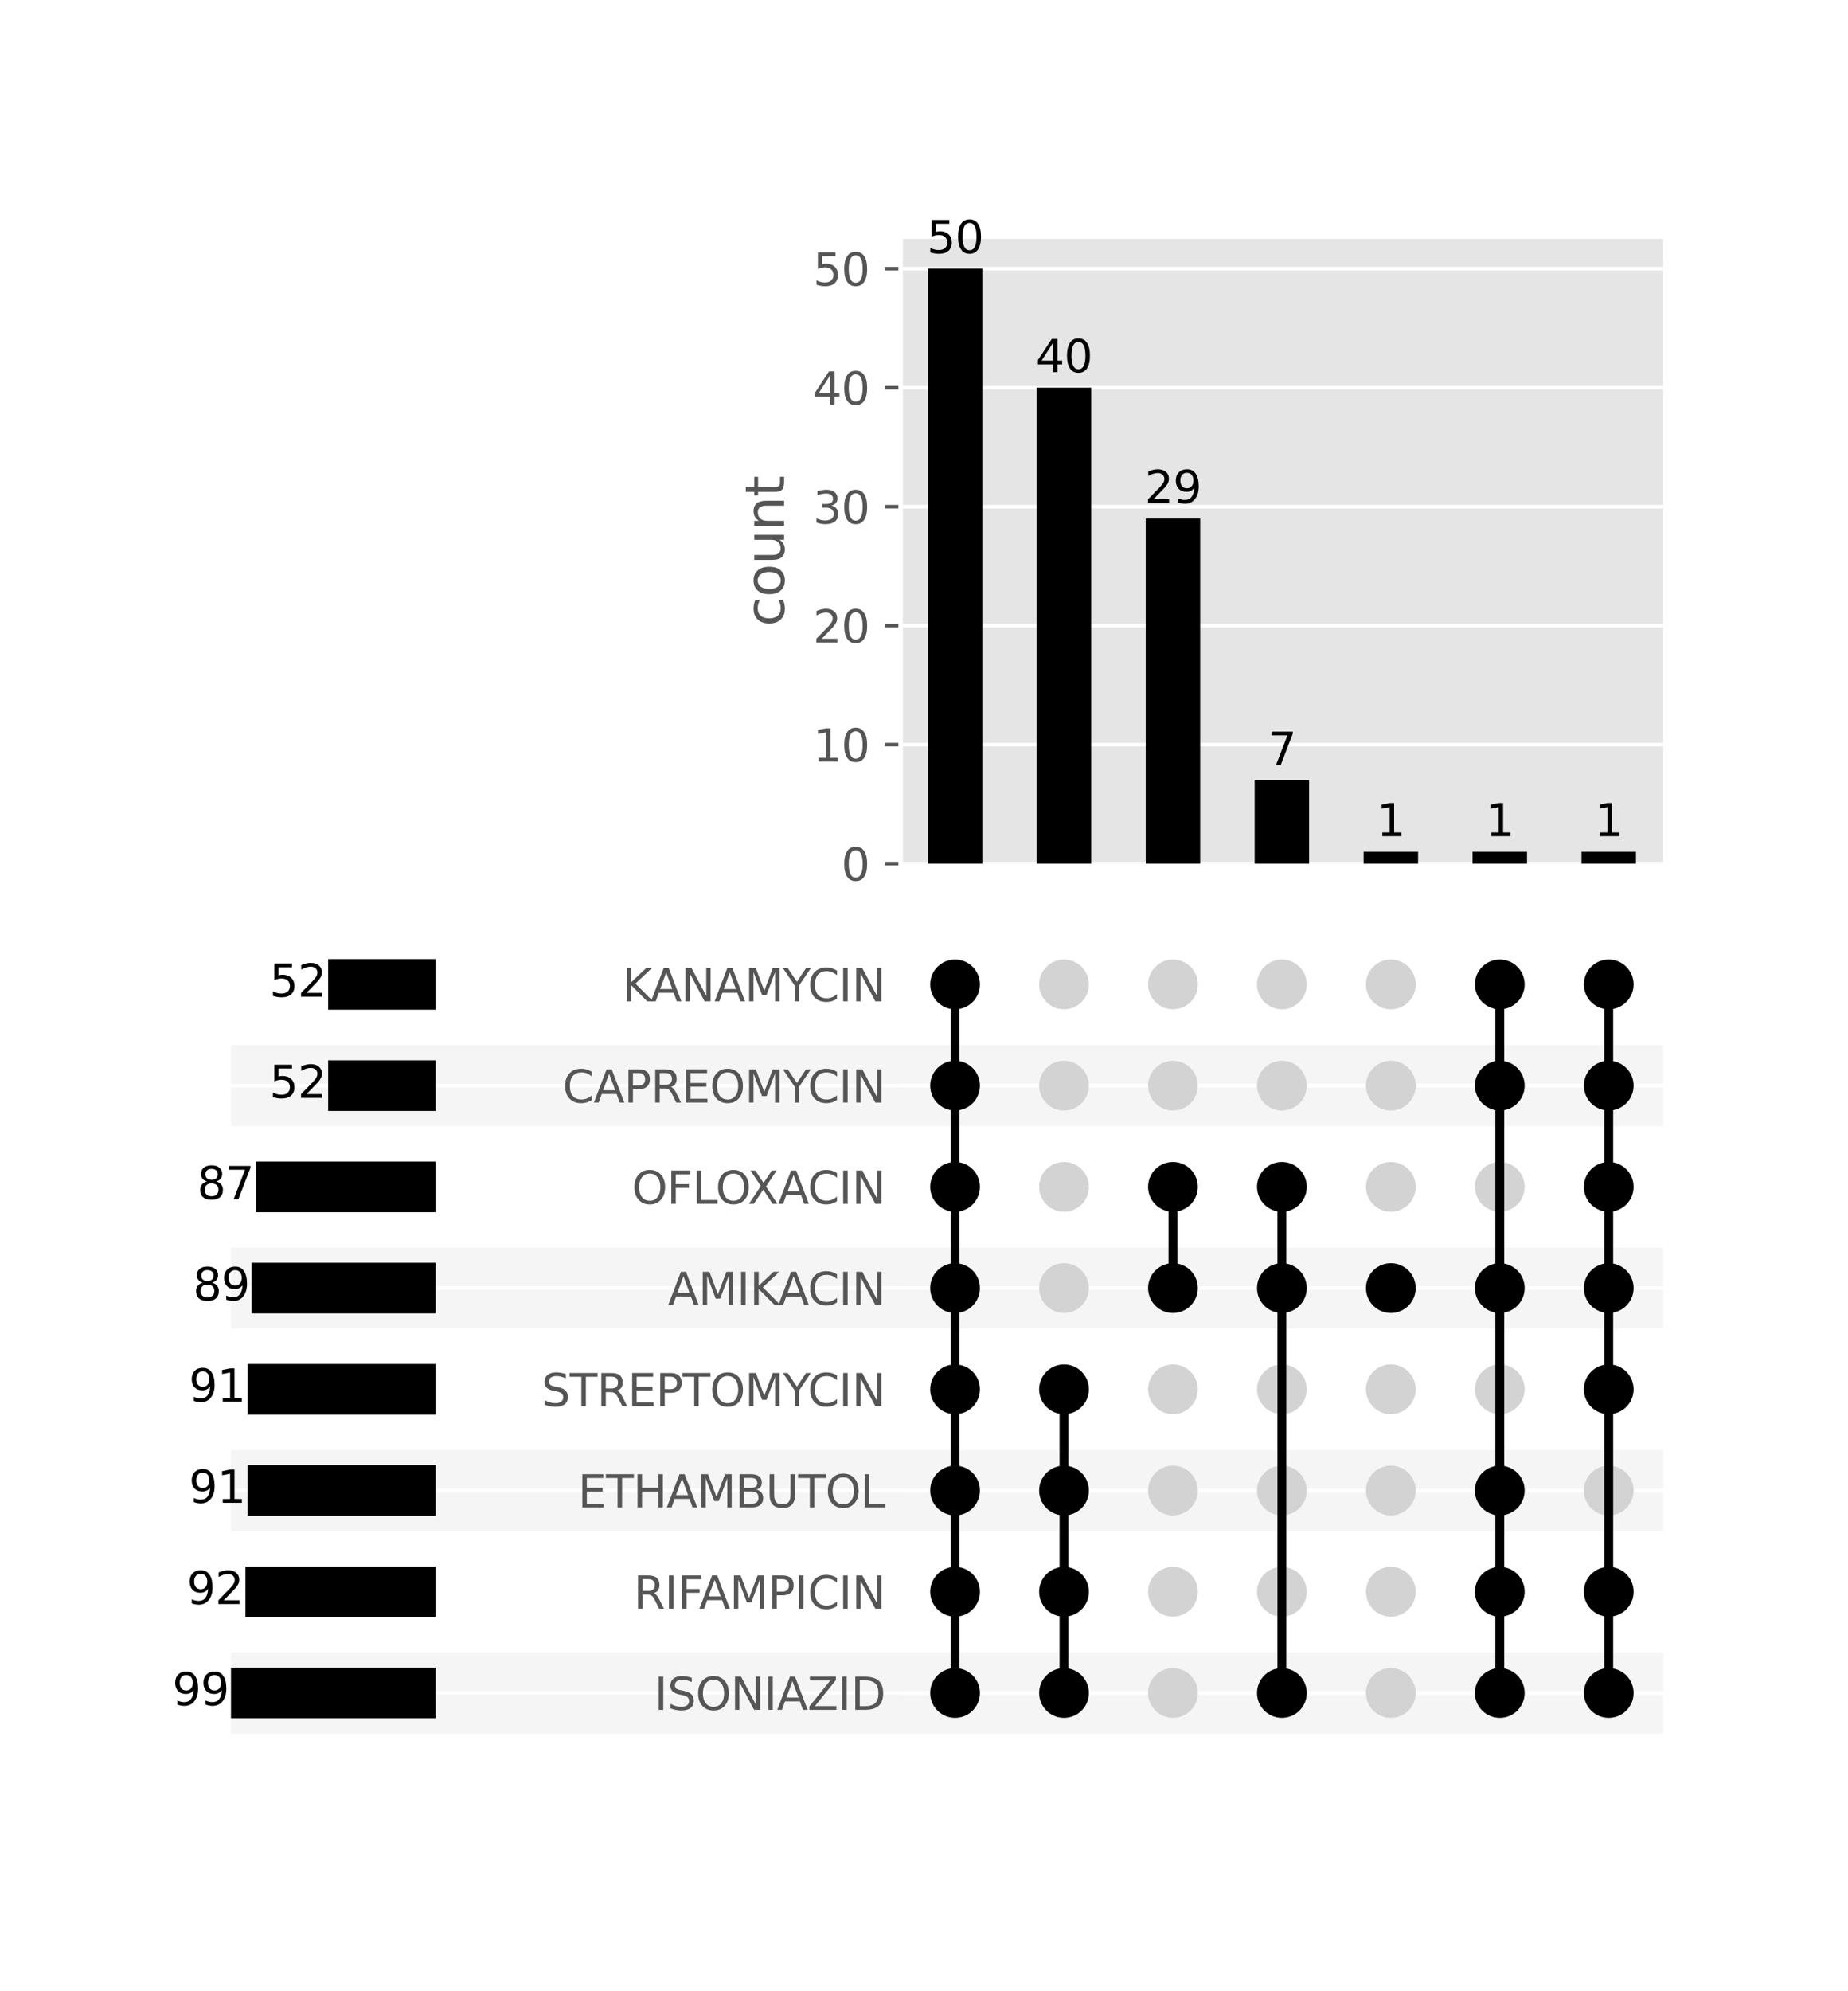 <?xml version="1.0" encoding="utf-8" standalone="no"?>
<!DOCTYPE svg PUBLIC "-//W3C//DTD SVG 1.1//EN"
  "http://www.w3.org/Graphics/SVG/1.1/DTD/svg11.dtd">
<svg xmlns:xlink="http://www.w3.org/1999/xlink" width="416pt" height="448pt" viewBox="0 0 416 448" xmlns="http://www.w3.org/2000/svg" version="1.1">
 <defs>
  <style type="text/css">*{stroke-linejoin: round; stroke-linecap: butt}</style>
 </defs>
 <g id="figure_1">
  <g id="patch_1">
   <path d="M 0 448 
L 416 448 
L 416 0 
L 0 0 
z
" style="fill: #ffffff"/>
  </g>
  <g id="axes_1"/>
  <g id="axes_2">
   <g id="patch_2">
    <path d="M 52 390.009 
L 374.4 390.009 
L 374.4 371.79 
L 52 371.79 
z
" clip-path="url(#pbc485a191c)" style="fill: #f5f5f5"/>
   </g>
   <g id="patch_3">
    <path d="M 52 344.461 
L 374.4 344.461 
L 374.4 326.241 
L 52 326.241 
z
" clip-path="url(#pbc485a191c)" style="fill: #f5f5f5"/>
   </g>
   <g id="patch_4">
    <path d="M 52 298.912 
L 374.4 298.912 
L 374.4 280.693 
L 52 280.693 
z
" clip-path="url(#pbc485a191c)" style="fill: #f5f5f5"/>
   </g>
   <g id="patch_5">
    <path d="M 52 253.364 
L 374.4 253.364 
L 374.4 235.145 
L 52 235.145 
z
" clip-path="url(#pbc485a191c)" style="fill: #f5f5f5"/>
   </g>
   <g id="matplotlib.axis_1"/>
   <g id="matplotlib.axis_2">
    <g id="ytick_1">
     <g id="line2d_1">
      <path d="M 52 380.899 
L 374.4 380.899 
" clip-path="url(#pbc485a191c)" style="fill: none; stroke: #ffffff; stroke-width: 0.8; stroke-linecap: square"/>
     </g>
    </g>
    <g id="ytick_2">
     <g id="line2d_2">
      <path d="M 52 358.125 
L 374.4 358.125 
" clip-path="url(#pbc485a191c)" style="fill: none; stroke: #ffffff; stroke-width: 0.8; stroke-linecap: square"/>
     </g>
    </g>
    <g id="ytick_3">
     <g id="line2d_3">
      <path d="M 52 335.351 
L 374.4 335.351 
" clip-path="url(#pbc485a191c)" style="fill: none; stroke: #ffffff; stroke-width: 0.8; stroke-linecap: square"/>
     </g>
    </g>
    <g id="ytick_4">
     <g id="line2d_4">
      <path d="M 52 312.577 
L 374.4 312.577 
" clip-path="url(#pbc485a191c)" style="fill: none; stroke: #ffffff; stroke-width: 0.8; stroke-linecap: square"/>
     </g>
    </g>
    <g id="ytick_5">
     <g id="line2d_5">
      <path d="M 52 289.803 
L 374.4 289.803 
" clip-path="url(#pbc485a191c)" style="fill: none; stroke: #ffffff; stroke-width: 0.8; stroke-linecap: square"/>
     </g>
    </g>
    <g id="ytick_6">
     <g id="line2d_6">
      <path d="M 52 267.028 
L 374.4 267.028 
" clip-path="url(#pbc485a191c)" style="fill: none; stroke: #ffffff; stroke-width: 0.8; stroke-linecap: square"/>
     </g>
    </g>
    <g id="ytick_7">
     <g id="line2d_7">
      <path d="M 52 244.254 
L 374.4 244.254 
" clip-path="url(#pbc485a191c)" style="fill: none; stroke: #ffffff; stroke-width: 0.8; stroke-linecap: square"/>
     </g>
    </g>
    <g id="ytick_8">
     <g id="line2d_8">
      <path d="M 52 221.48 
L 374.4 221.48 
" clip-path="url(#pbc485a191c)" style="fill: none; stroke: #ffffff; stroke-width: 0.8; stroke-linecap: square"/>
     </g>
    </g>
   </g>
  </g>
  <g id="axes_3">
   <g id="matplotlib.axis_3">
    <g id="ytick_9">
     <g id="line2d_9">
      <path d="M 202.732 380.899 
L 374.4 380.899 
" clip-path="url(#pbff39e2338)" style="fill: none; stroke: #ffffff; stroke-width: 0.8; stroke-linecap: square"/>
     </g>
     <g id="line2d_10"/>
     <g id="text_1">
      <!-- ISONIAZID -->
      <g style="fill: #555555" transform="translate(147.29 384.698)scale(0.1 -0.1)">
       <defs>
        <path id="DejaVuSans-49" d="M 628 4666 
L 1259 4666 
L 1259 0 
L 628 0 
L 628 4666 
z
" transform="scale(0.016)"/>
        <path id="DejaVuSans-53" d="M 3425 4513 
L 3425 3897 
Q 3066 4069 2747 4153 
Q 2428 4238 2131 4238 
Q 1616 4238 1336 4038 
Q 1056 3838 1056 3469 
Q 1056 3159 1242 3001 
Q 1428 2844 1947 2747 
L 2328 2669 
Q 3034 2534 3370 2195 
Q 3706 1856 3706 1288 
Q 3706 609 3251 259 
Q 2797 -91 1919 -91 
Q 1588 -91 1214 -16 
Q 841 59 441 206 
L 441 856 
Q 825 641 1194 531 
Q 1563 422 1919 422 
Q 2459 422 2753 634 
Q 3047 847 3047 1241 
Q 3047 1584 2836 1778 
Q 2625 1972 2144 2069 
L 1759 2144 
Q 1053 2284 737 2584 
Q 422 2884 422 3419 
Q 422 4038 858 4394 
Q 1294 4750 2059 4750 
Q 2388 4750 2728 4690 
Q 3069 4631 3425 4513 
z
" transform="scale(0.016)"/>
        <path id="DejaVuSans-4f" d="M 2522 4238 
Q 1834 4238 1429 3725 
Q 1025 3213 1025 2328 
Q 1025 1447 1429 934 
Q 1834 422 2522 422 
Q 3209 422 3611 934 
Q 4013 1447 4013 2328 
Q 4013 3213 3611 3725 
Q 3209 4238 2522 4238 
z
M 2522 4750 
Q 3503 4750 4090 4092 
Q 4678 3434 4678 2328 
Q 4678 1225 4090 567 
Q 3503 -91 2522 -91 
Q 1538 -91 948 565 
Q 359 1222 359 2328 
Q 359 3434 948 4092 
Q 1538 4750 2522 4750 
z
" transform="scale(0.016)"/>
        <path id="DejaVuSans-4e" d="M 628 4666 
L 1478 4666 
L 3547 763 
L 3547 4666 
L 4159 4666 
L 4159 0 
L 3309 0 
L 1241 3903 
L 1241 0 
L 628 0 
L 628 4666 
z
" transform="scale(0.016)"/>
        <path id="DejaVuSans-41" d="M 2188 4044 
L 1331 1722 
L 3047 1722 
L 2188 4044 
z
M 1831 4666 
L 2547 4666 
L 4325 0 
L 3669 0 
L 3244 1197 
L 1141 1197 
L 716 0 
L 50 0 
L 1831 4666 
z
" transform="scale(0.016)"/>
        <path id="DejaVuSans-5a" d="M 359 4666 
L 4025 4666 
L 4025 4184 
L 1075 531 
L 4097 531 
L 4097 0 
L 288 0 
L 288 481 
L 3238 4134 
L 359 4134 
L 359 4666 
z
" transform="scale(0.016)"/>
        <path id="DejaVuSans-44" d="M 1259 4147 
L 1259 519 
L 2022 519 
Q 2988 519 3436 956 
Q 3884 1394 3884 2338 
Q 3884 3275 3436 3711 
Q 2988 4147 2022 4147 
L 1259 4147 
z
M 628 4666 
L 1925 4666 
Q 3281 4666 3915 4102 
Q 4550 3538 4550 2338 
Q 4550 1131 3912 565 
Q 3275 0 1925 0 
L 628 0 
L 628 4666 
z
" transform="scale(0.016)"/>
       </defs>
       <use xlink:href="#DejaVuSans-49"/>
       <use xlink:href="#DejaVuSans-53" x="29.492"/>
       <use xlink:href="#DejaVuSans-4f" x="92.969"/>
       <use xlink:href="#DejaVuSans-4e" x="171.68"/>
       <use xlink:href="#DejaVuSans-49" x="246.484"/>
       <use xlink:href="#DejaVuSans-41" x="275.977"/>
       <use xlink:href="#DejaVuSans-5a" x="344.385"/>
       <use xlink:href="#DejaVuSans-49" x="412.891"/>
       <use xlink:href="#DejaVuSans-44" x="442.383"/>
      </g>
     </g>
    </g>
    <g id="ytick_10">
     <g id="line2d_11">
      <path d="M 202.732 358.125 
L 374.4 358.125 
" clip-path="url(#pbff39e2338)" style="fill: none; stroke: #ffffff; stroke-width: 0.8; stroke-linecap: square"/>
     </g>
     <g id="line2d_12"/>
     <g id="text_2">
      <!-- RIFAMPICIN -->
      <g style="fill: #555555" transform="translate(142.632 361.924)scale(0.1 -0.1)">
       <defs>
        <path id="DejaVuSans-52" d="M 2841 2188 
Q 3044 2119 3236 1894 
Q 3428 1669 3622 1275 
L 4263 0 
L 3584 0 
L 2988 1197 
Q 2756 1666 2539 1819 
Q 2322 1972 1947 1972 
L 1259 1972 
L 1259 0 
L 628 0 
L 628 4666 
L 2053 4666 
Q 2853 4666 3247 4331 
Q 3641 3997 3641 3322 
Q 3641 2881 3436 2590 
Q 3231 2300 2841 2188 
z
M 1259 4147 
L 1259 2491 
L 2053 2491 
Q 2509 2491 2742 2702 
Q 2975 2913 2975 3322 
Q 2975 3731 2742 3939 
Q 2509 4147 2053 4147 
L 1259 4147 
z
" transform="scale(0.016)"/>
        <path id="DejaVuSans-46" d="M 628 4666 
L 3309 4666 
L 3309 4134 
L 1259 4134 
L 1259 2759 
L 3109 2759 
L 3109 2228 
L 1259 2228 
L 1259 0 
L 628 0 
L 628 4666 
z
" transform="scale(0.016)"/>
        <path id="DejaVuSans-4d" d="M 628 4666 
L 1569 4666 
L 2759 1491 
L 3956 4666 
L 4897 4666 
L 4897 0 
L 4281 0 
L 4281 4097 
L 3078 897 
L 2444 897 
L 1241 4097 
L 1241 0 
L 628 0 
L 628 4666 
z
" transform="scale(0.016)"/>
        <path id="DejaVuSans-50" d="M 1259 4147 
L 1259 2394 
L 2053 2394 
Q 2494 2394 2734 2622 
Q 2975 2850 2975 3272 
Q 2975 3691 2734 3919 
Q 2494 4147 2053 4147 
L 1259 4147 
z
M 628 4666 
L 2053 4666 
Q 2838 4666 3239 4311 
Q 3641 3956 3641 3272 
Q 3641 2581 3239 2228 
Q 2838 1875 2053 1875 
L 1259 1875 
L 1259 0 
L 628 0 
L 628 4666 
z
" transform="scale(0.016)"/>
        <path id="DejaVuSans-43" d="M 4122 4306 
L 4122 3641 
Q 3803 3938 3442 4084 
Q 3081 4231 2675 4231 
Q 1875 4231 1450 3742 
Q 1025 3253 1025 2328 
Q 1025 1406 1450 917 
Q 1875 428 2675 428 
Q 3081 428 3442 575 
Q 3803 722 4122 1019 
L 4122 359 
Q 3791 134 3420 21 
Q 3050 -91 2638 -91 
Q 1578 -91 968 557 
Q 359 1206 359 2328 
Q 359 3453 968 4101 
Q 1578 4750 2638 4750 
Q 3056 4750 3426 4639 
Q 3797 4528 4122 4306 
z
" transform="scale(0.016)"/>
       </defs>
       <use xlink:href="#DejaVuSans-52"/>
       <use xlink:href="#DejaVuSans-49" x="69.482"/>
       <use xlink:href="#DejaVuSans-46" x="98.975"/>
       <use xlink:href="#DejaVuSans-41" x="147.369"/>
       <use xlink:href="#DejaVuSans-4d" x="215.777"/>
       <use xlink:href="#DejaVuSans-50" x="302.057"/>
       <use xlink:href="#DejaVuSans-49" x="362.359"/>
       <use xlink:href="#DejaVuSans-43" x="391.852"/>
       <use xlink:href="#DejaVuSans-49" x="461.676"/>
       <use xlink:href="#DejaVuSans-4e" x="491.168"/>
      </g>
     </g>
    </g>
    <g id="ytick_11">
     <g id="line2d_13">
      <path d="M 202.732 335.351 
L 374.4 335.351 
" clip-path="url(#pbff39e2338)" style="fill: none; stroke: #ffffff; stroke-width: 0.8; stroke-linecap: square"/>
     </g>
     <g id="line2d_14"/>
     <g id="text_3">
      <!-- ETHAMBUTOL -->
      <g style="fill: #555555" transform="translate(130.086 339.15)scale(0.1 -0.1)">
       <defs>
        <path id="DejaVuSans-45" d="M 628 4666 
L 3578 4666 
L 3578 4134 
L 1259 4134 
L 1259 2753 
L 3481 2753 
L 3481 2222 
L 1259 2222 
L 1259 531 
L 3634 531 
L 3634 0 
L 628 0 
L 628 4666 
z
" transform="scale(0.016)"/>
        <path id="DejaVuSans-54" d="M -19 4666 
L 3928 4666 
L 3928 4134 
L 2272 4134 
L 2272 0 
L 1638 0 
L 1638 4134 
L -19 4134 
L -19 4666 
z
" transform="scale(0.016)"/>
        <path id="DejaVuSans-48" d="M 628 4666 
L 1259 4666 
L 1259 2753 
L 3553 2753 
L 3553 4666 
L 4184 4666 
L 4184 0 
L 3553 0 
L 3553 2222 
L 1259 2222 
L 1259 0 
L 628 0 
L 628 4666 
z
" transform="scale(0.016)"/>
        <path id="DejaVuSans-42" d="M 1259 2228 
L 1259 519 
L 2272 519 
Q 2781 519 3026 730 
Q 3272 941 3272 1375 
Q 3272 1813 3026 2020 
Q 2781 2228 2272 2228 
L 1259 2228 
z
M 1259 4147 
L 1259 2741 
L 2194 2741 
Q 2656 2741 2882 2914 
Q 3109 3088 3109 3444 
Q 3109 3797 2882 3972 
Q 2656 4147 2194 4147 
L 1259 4147 
z
M 628 4666 
L 2241 4666 
Q 2963 4666 3353 4366 
Q 3744 4066 3744 3513 
Q 3744 3084 3544 2831 
Q 3344 2578 2956 2516 
Q 3422 2416 3680 2098 
Q 3938 1781 3938 1306 
Q 3938 681 3513 340 
Q 3088 0 2303 0 
L 628 0 
L 628 4666 
z
" transform="scale(0.016)"/>
        <path id="DejaVuSans-55" d="M 556 4666 
L 1191 4666 
L 1191 1831 
Q 1191 1081 1462 751 
Q 1734 422 2344 422 
Q 2950 422 3222 751 
Q 3494 1081 3494 1831 
L 3494 4666 
L 4128 4666 
L 4128 1753 
Q 4128 841 3676 375 
Q 3225 -91 2344 -91 
Q 1459 -91 1007 375 
Q 556 841 556 1753 
L 556 4666 
z
" transform="scale(0.016)"/>
        <path id="DejaVuSans-4c" d="M 628 4666 
L 1259 4666 
L 1259 531 
L 3531 531 
L 3531 0 
L 628 0 
L 628 4666 
z
" transform="scale(0.016)"/>
       </defs>
       <use xlink:href="#DejaVuSans-45"/>
       <use xlink:href="#DejaVuSans-54" x="63.184"/>
       <use xlink:href="#DejaVuSans-48" x="124.268"/>
       <use xlink:href="#DejaVuSans-41" x="199.463"/>
       <use xlink:href="#DejaVuSans-4d" x="267.871"/>
       <use xlink:href="#DejaVuSans-42" x="354.15"/>
       <use xlink:href="#DejaVuSans-55" x="422.754"/>
       <use xlink:href="#DejaVuSans-54" x="495.947"/>
       <use xlink:href="#DejaVuSans-4f" x="557.031"/>
       <use xlink:href="#DejaVuSans-4c" x="635.742"/>
      </g>
     </g>
    </g>
    <g id="ytick_12">
     <g id="line2d_15">
      <path d="M 202.732 312.577 
L 374.4 312.577 
" clip-path="url(#pbff39e2338)" style="fill: none; stroke: #ffffff; stroke-width: 0.8; stroke-linecap: square"/>
     </g>
     <g id="line2d_16"/>
     <g id="text_4">
      <!-- STREPTOMYCIN -->
      <g style="fill: #555555" transform="translate(121.9 316.376)scale(0.1 -0.1)">
       <defs>
        <path id="DejaVuSans-59" d="M -13 4666 
L 666 4666 
L 1959 2747 
L 3244 4666 
L 3922 4666 
L 2272 2222 
L 2272 0 
L 1638 0 
L 1638 2222 
L -13 4666 
z
" transform="scale(0.016)"/>
       </defs>
       <use xlink:href="#DejaVuSans-53"/>
       <use xlink:href="#DejaVuSans-54" x="63.477"/>
       <use xlink:href="#DejaVuSans-52" x="124.561"/>
       <use xlink:href="#DejaVuSans-45" x="194.043"/>
       <use xlink:href="#DejaVuSans-50" x="257.227"/>
       <use xlink:href="#DejaVuSans-54" x="317.529"/>
       <use xlink:href="#DejaVuSans-4f" x="378.613"/>
       <use xlink:href="#DejaVuSans-4d" x="457.324"/>
       <use xlink:href="#DejaVuSans-59" x="543.604"/>
       <use xlink:href="#DejaVuSans-43" x="599.188"/>
       <use xlink:href="#DejaVuSans-49" x="669.012"/>
       <use xlink:href="#DejaVuSans-4e" x="698.504"/>
      </g>
     </g>
    </g>
    <g id="ytick_13">
     <g id="line2d_17">
      <path d="M 202.732 289.803 
L 374.4 289.803 
" clip-path="url(#pbff39e2338)" style="fill: none; stroke: #ffffff; stroke-width: 0.8; stroke-linecap: square"/>
     </g>
     <g id="line2d_18"/>
     <g id="text_5">
      <!-- AMIKACIN -->
      <g style="fill: #555555" transform="translate(150.351 293.602)scale(0.1 -0.1)">
       <defs>
        <path id="DejaVuSans-4b" d="M 628 4666 
L 1259 4666 
L 1259 2694 
L 3353 4666 
L 4166 4666 
L 1850 2491 
L 4331 0 
L 3500 0 
L 1259 2247 
L 1259 0 
L 628 0 
L 628 4666 
z
" transform="scale(0.016)"/>
       </defs>
       <use xlink:href="#DejaVuSans-41"/>
       <use xlink:href="#DejaVuSans-4d" x="68.408"/>
       <use xlink:href="#DejaVuSans-49" x="154.688"/>
       <use xlink:href="#DejaVuSans-4b" x="184.18"/>
       <use xlink:href="#DejaVuSans-41" x="248.006"/>
       <use xlink:href="#DejaVuSans-43" x="314.664"/>
       <use xlink:href="#DejaVuSans-49" x="384.488"/>
       <use xlink:href="#DejaVuSans-4e" x="413.98"/>
      </g>
     </g>
    </g>
    <g id="ytick_14">
     <g id="line2d_19">
      <path d="M 202.732 267.028 
L 374.4 267.028 
" clip-path="url(#pbff39e2338)" style="fill: none; stroke: #ffffff; stroke-width: 0.8; stroke-linecap: square"/>
     </g>
     <g id="line2d_20"/>
     <g id="text_6">
      <!-- OFLOXACIN -->
      <g style="fill: #555555" transform="translate(142.236 270.828)scale(0.1 -0.1)">
       <defs>
        <path id="DejaVuSans-58" d="M 403 4666 
L 1081 4666 
L 2241 2931 
L 3406 4666 
L 4084 4666 
L 2584 2425 
L 4184 0 
L 3506 0 
L 2194 1984 
L 872 0 
L 191 0 
L 1856 2491 
L 403 4666 
z
" transform="scale(0.016)"/>
       </defs>
       <use xlink:href="#DejaVuSans-4f"/>
       <use xlink:href="#DejaVuSans-46" x="78.711"/>
       <use xlink:href="#DejaVuSans-4c" x="136.23"/>
       <use xlink:href="#DejaVuSans-4f" x="188.318"/>
       <use xlink:href="#DejaVuSans-58" x="260.654"/>
       <use xlink:href="#DejaVuSans-41" x="329.16"/>
       <use xlink:href="#DejaVuSans-43" x="395.818"/>
       <use xlink:href="#DejaVuSans-49" x="465.643"/>
       <use xlink:href="#DejaVuSans-4e" x="495.135"/>
      </g>
     </g>
    </g>
    <g id="ytick_15">
     <g id="line2d_21">
      <path d="M 202.732 244.254 
L 374.4 244.254 
" clip-path="url(#pbff39e2338)" style="fill: none; stroke: #ffffff; stroke-width: 0.8; stroke-linecap: square"/>
     </g>
     <g id="line2d_22"/>
     <g id="text_7">
      <!-- CAPREOMYCIN -->
      <g style="fill: #555555" transform="translate(126.64 248.054)scale(0.1 -0.1)">
       <use xlink:href="#DejaVuSans-43"/>
       <use xlink:href="#DejaVuSans-41" x="69.824"/>
       <use xlink:href="#DejaVuSans-50" x="138.232"/>
       <use xlink:href="#DejaVuSans-52" x="198.535"/>
       <use xlink:href="#DejaVuSans-45" x="268.018"/>
       <use xlink:href="#DejaVuSans-4f" x="331.201"/>
       <use xlink:href="#DejaVuSans-4d" x="409.912"/>
       <use xlink:href="#DejaVuSans-59" x="496.191"/>
       <use xlink:href="#DejaVuSans-43" x="551.775"/>
       <use xlink:href="#DejaVuSans-49" x="621.6"/>
       <use xlink:href="#DejaVuSans-4e" x="651.092"/>
      </g>
     </g>
    </g>
    <g id="ytick_16">
     <g id="line2d_23">
      <path d="M 202.732 221.48 
L 374.4 221.48 
" clip-path="url(#pbff39e2338)" style="fill: none; stroke: #ffffff; stroke-width: 0.8; stroke-linecap: square"/>
     </g>
     <g id="line2d_24"/>
     <g id="text_8">
      <!-- KANAMYCIN -->
      <g style="fill: #555555" transform="translate(140.087 225.279)scale(0.1 -0.1)">
       <use xlink:href="#DejaVuSans-4b"/>
       <use xlink:href="#DejaVuSans-41" x="63.826"/>
       <use xlink:href="#DejaVuSans-4e" x="132.234"/>
       <use xlink:href="#DejaVuSans-41" x="207.039"/>
       <use xlink:href="#DejaVuSans-4d" x="275.447"/>
       <use xlink:href="#DejaVuSans-59" x="361.727"/>
       <use xlink:href="#DejaVuSans-43" x="417.311"/>
       <use xlink:href="#DejaVuSans-49" x="487.135"/>
       <use xlink:href="#DejaVuSans-4e" x="516.627"/>
      </g>
     </g>
    </g>
   </g>
   <g id="PathCollection_1">
    <defs>
     <path id="C0_0_2eb80f174c" d="M 0 5.6 
C 1.485 5.6 2.91 5.01 3.96 3.96 
C 5.01 2.91 5.6 1.485 5.6 -0 
C 5.6 -1.485 5.01 -2.91 3.96 -3.96 
C 2.91 -5.01 1.485 -5.6 0 -5.6 
C -1.485 -5.6 -2.91 -5.01 -3.96 -3.96 
C -5.01 -2.91 -5.6 -1.485 -5.6 0 
C -5.6 1.485 -5.01 2.91 -3.96 3.96 
C -2.91 5.01 -1.485 5.6 0 5.6 
z
"/>
    </defs>
    <g clip-path="url(#pbff39e2338)">
     <use xlink:href="#C0_0_2eb80f174c" x="214.994" y="380.899"/>
    </g>
    <g clip-path="url(#pbff39e2338)">
     <use xlink:href="#C0_0_2eb80f174c" x="214.994" y="358.125"/>
    </g>
    <g clip-path="url(#pbff39e2338)">
     <use xlink:href="#C0_0_2eb80f174c" x="214.994" y="335.351"/>
    </g>
    <g clip-path="url(#pbff39e2338)">
     <use xlink:href="#C0_0_2eb80f174c" x="214.994" y="312.577"/>
    </g>
    <g clip-path="url(#pbff39e2338)">
     <use xlink:href="#C0_0_2eb80f174c" x="214.994" y="289.803"/>
    </g>
    <g clip-path="url(#pbff39e2338)">
     <use xlink:href="#C0_0_2eb80f174c" x="214.994" y="267.028"/>
    </g>
    <g clip-path="url(#pbff39e2338)">
     <use xlink:href="#C0_0_2eb80f174c" x="214.994" y="244.254"/>
    </g>
    <g clip-path="url(#pbff39e2338)">
     <use xlink:href="#C0_0_2eb80f174c" x="214.994" y="221.48"/>
    </g>
    <g clip-path="url(#pbff39e2338)">
     <use xlink:href="#C0_0_2eb80f174c" x="239.518" y="380.899"/>
    </g>
    <g clip-path="url(#pbff39e2338)">
     <use xlink:href="#C0_0_2eb80f174c" x="239.518" y="358.125"/>
    </g>
    <g clip-path="url(#pbff39e2338)">
     <use xlink:href="#C0_0_2eb80f174c" x="239.518" y="335.351"/>
    </g>
    <g clip-path="url(#pbff39e2338)">
     <use xlink:href="#C0_0_2eb80f174c" x="239.518" y="312.577"/>
    </g>
    <g clip-path="url(#pbff39e2338)">
     <use xlink:href="#C0_0_2eb80f174c" x="239.518" y="289.803" style="fill: #d3d3d3"/>
    </g>
    <g clip-path="url(#pbff39e2338)">
     <use xlink:href="#C0_0_2eb80f174c" x="239.518" y="267.028" style="fill: #d3d3d3"/>
    </g>
    <g clip-path="url(#pbff39e2338)">
     <use xlink:href="#C0_0_2eb80f174c" x="239.518" y="244.254" style="fill: #d3d3d3"/>
    </g>
    <g clip-path="url(#pbff39e2338)">
     <use xlink:href="#C0_0_2eb80f174c" x="239.518" y="221.48" style="fill: #d3d3d3"/>
    </g>
    <g clip-path="url(#pbff39e2338)">
     <use xlink:href="#C0_0_2eb80f174c" x="264.042" y="380.899" style="fill: #d3d3d3"/>
    </g>
    <g clip-path="url(#pbff39e2338)">
     <use xlink:href="#C0_0_2eb80f174c" x="264.042" y="358.125" style="fill: #d3d3d3"/>
    </g>
    <g clip-path="url(#pbff39e2338)">
     <use xlink:href="#C0_0_2eb80f174c" x="264.042" y="335.351" style="fill: #d3d3d3"/>
    </g>
    <g clip-path="url(#pbff39e2338)">
     <use xlink:href="#C0_0_2eb80f174c" x="264.042" y="312.577" style="fill: #d3d3d3"/>
    </g>
    <g clip-path="url(#pbff39e2338)">
     <use xlink:href="#C0_0_2eb80f174c" x="264.042" y="289.803"/>
    </g>
    <g clip-path="url(#pbff39e2338)">
     <use xlink:href="#C0_0_2eb80f174c" x="264.042" y="267.028"/>
    </g>
    <g clip-path="url(#pbff39e2338)">
     <use xlink:href="#C0_0_2eb80f174c" x="264.042" y="244.254" style="fill: #d3d3d3"/>
    </g>
    <g clip-path="url(#pbff39e2338)">
     <use xlink:href="#C0_0_2eb80f174c" x="264.042" y="221.48" style="fill: #d3d3d3"/>
    </g>
    <g clip-path="url(#pbff39e2338)">
     <use xlink:href="#C0_0_2eb80f174c" x="288.566" y="380.899"/>
    </g>
    <g clip-path="url(#pbff39e2338)">
     <use xlink:href="#C0_0_2eb80f174c" x="288.566" y="358.125" style="fill: #d3d3d3"/>
    </g>
    <g clip-path="url(#pbff39e2338)">
     <use xlink:href="#C0_0_2eb80f174c" x="288.566" y="335.351" style="fill: #d3d3d3"/>
    </g>
    <g clip-path="url(#pbff39e2338)">
     <use xlink:href="#C0_0_2eb80f174c" x="288.566" y="312.577" style="fill: #d3d3d3"/>
    </g>
    <g clip-path="url(#pbff39e2338)">
     <use xlink:href="#C0_0_2eb80f174c" x="288.566" y="289.803"/>
    </g>
    <g clip-path="url(#pbff39e2338)">
     <use xlink:href="#C0_0_2eb80f174c" x="288.566" y="267.028"/>
    </g>
    <g clip-path="url(#pbff39e2338)">
     <use xlink:href="#C0_0_2eb80f174c" x="288.566" y="244.254" style="fill: #d3d3d3"/>
    </g>
    <g clip-path="url(#pbff39e2338)">
     <use xlink:href="#C0_0_2eb80f174c" x="288.566" y="221.48" style="fill: #d3d3d3"/>
    </g>
    <g clip-path="url(#pbff39e2338)">
     <use xlink:href="#C0_0_2eb80f174c" x="313.09" y="380.899" style="fill: #d3d3d3"/>
    </g>
    <g clip-path="url(#pbff39e2338)">
     <use xlink:href="#C0_0_2eb80f174c" x="313.09" y="358.125" style="fill: #d3d3d3"/>
    </g>
    <g clip-path="url(#pbff39e2338)">
     <use xlink:href="#C0_0_2eb80f174c" x="313.09" y="335.351" style="fill: #d3d3d3"/>
    </g>
    <g clip-path="url(#pbff39e2338)">
     <use xlink:href="#C0_0_2eb80f174c" x="313.09" y="312.577" style="fill: #d3d3d3"/>
    </g>
    <g clip-path="url(#pbff39e2338)">
     <use xlink:href="#C0_0_2eb80f174c" x="313.09" y="289.803"/>
    </g>
    <g clip-path="url(#pbff39e2338)">
     <use xlink:href="#C0_0_2eb80f174c" x="313.09" y="267.028" style="fill: #d3d3d3"/>
    </g>
    <g clip-path="url(#pbff39e2338)">
     <use xlink:href="#C0_0_2eb80f174c" x="313.09" y="244.254" style="fill: #d3d3d3"/>
    </g>
    <g clip-path="url(#pbff39e2338)">
     <use xlink:href="#C0_0_2eb80f174c" x="313.09" y="221.48" style="fill: #d3d3d3"/>
    </g>
    <g clip-path="url(#pbff39e2338)">
     <use xlink:href="#C0_0_2eb80f174c" x="337.614" y="380.899"/>
    </g>
    <g clip-path="url(#pbff39e2338)">
     <use xlink:href="#C0_0_2eb80f174c" x="337.614" y="358.125"/>
    </g>
    <g clip-path="url(#pbff39e2338)">
     <use xlink:href="#C0_0_2eb80f174c" x="337.614" y="335.351"/>
    </g>
    <g clip-path="url(#pbff39e2338)">
     <use xlink:href="#C0_0_2eb80f174c" x="337.614" y="312.577" style="fill: #d3d3d3"/>
    </g>
    <g clip-path="url(#pbff39e2338)">
     <use xlink:href="#C0_0_2eb80f174c" x="337.614" y="289.803"/>
    </g>
    <g clip-path="url(#pbff39e2338)">
     <use xlink:href="#C0_0_2eb80f174c" x="337.614" y="267.028" style="fill: #d3d3d3"/>
    </g>
    <g clip-path="url(#pbff39e2338)">
     <use xlink:href="#C0_0_2eb80f174c" x="337.614" y="244.254"/>
    </g>
    <g clip-path="url(#pbff39e2338)">
     <use xlink:href="#C0_0_2eb80f174c" x="337.614" y="221.48"/>
    </g>
    <g clip-path="url(#pbff39e2338)">
     <use xlink:href="#C0_0_2eb80f174c" x="362.138" y="380.899"/>
    </g>
    <g clip-path="url(#pbff39e2338)">
     <use xlink:href="#C0_0_2eb80f174c" x="362.138" y="358.125"/>
    </g>
    <g clip-path="url(#pbff39e2338)">
     <use xlink:href="#C0_0_2eb80f174c" x="362.138" y="335.351" style="fill: #d3d3d3"/>
    </g>
    <g clip-path="url(#pbff39e2338)">
     <use xlink:href="#C0_0_2eb80f174c" x="362.138" y="312.577"/>
    </g>
    <g clip-path="url(#pbff39e2338)">
     <use xlink:href="#C0_0_2eb80f174c" x="362.138" y="289.803"/>
    </g>
    <g clip-path="url(#pbff39e2338)">
     <use xlink:href="#C0_0_2eb80f174c" x="362.138" y="267.028"/>
    </g>
    <g clip-path="url(#pbff39e2338)">
     <use xlink:href="#C0_0_2eb80f174c" x="362.138" y="244.254"/>
    </g>
    <g clip-path="url(#pbff39e2338)">
     <use xlink:href="#C0_0_2eb80f174c" x="362.138" y="221.48"/>
    </g>
   </g>
   <g id="LineCollection_1">
    <path d="M 214.994 380.899 
L 214.994 221.48 
" clip-path="url(#pbff39e2338)" style="fill: none; stroke: #000000; stroke-width: 2"/>
    <path d="M 239.518 380.899 
L 239.518 312.577 
" clip-path="url(#pbff39e2338)" style="fill: none; stroke: #000000; stroke-width: 2"/>
    <path d="M 264.042 289.803 
L 264.042 267.028 
" clip-path="url(#pbff39e2338)" style="fill: none; stroke: #000000; stroke-width: 2"/>
    <path d="M 288.566 380.899 
L 288.566 267.028 
" clip-path="url(#pbff39e2338)" style="fill: none; stroke: #000000; stroke-width: 2"/>
    <path d="M 313.09 289.803 
L 313.09 289.803 
" clip-path="url(#pbff39e2338)" style="fill: none; stroke: #000000; stroke-width: 2"/>
    <path d="M 337.614 380.899 
L 337.614 221.48 
" clip-path="url(#pbff39e2338)" style="fill: none; stroke: #000000; stroke-width: 2"/>
    <path d="M 362.138 380.899 
L 362.138 221.48 
" clip-path="url(#pbff39e2338)" style="fill: none; stroke: #000000; stroke-width: 2"/>
   </g>
  </g>
  <g id="axes_4">
   <g id="matplotlib.axis_4"/>
   <g id="patch_6">
    <path d="M 98.057 386.593 
L 52 386.593 
L 52 375.206 
L 98.057 375.206 
z
" clip-path="url(#pfc27633ee5)"/>
   </g>
   <g id="patch_7">
    <path d="M 98.057 363.819 
L 55.257 363.819 
L 55.257 352.432 
L 98.057 352.432 
z
" clip-path="url(#pfc27633ee5)"/>
   </g>
   <g id="patch_8">
    <path d="M 98.057 341.044 
L 55.722 341.044 
L 55.722 329.657 
L 98.057 329.657 
z
" clip-path="url(#pfc27633ee5)"/>
   </g>
   <g id="patch_9">
    <path d="M 98.057 318.27 
L 55.722 318.27 
L 55.722 306.883 
L 98.057 306.883 
z
" clip-path="url(#pfc27633ee5)"/>
   </g>
   <g id="patch_10">
    <path d="M 98.057 295.496 
L 56.652 295.496 
L 56.652 284.109 
L 98.057 284.109 
z
" clip-path="url(#pfc27633ee5)"/>
   </g>
   <g id="patch_11">
    <path d="M 98.057 272.722 
L 57.583 272.722 
L 57.583 261.335 
L 98.057 261.335 
z
" clip-path="url(#pfc27633ee5)"/>
   </g>
   <g id="patch_12">
    <path d="M 98.057 249.948 
L 73.866 249.948 
L 73.866 238.561 
L 98.057 238.561 
z
" clip-path="url(#pfc27633ee5)"/>
   </g>
   <g id="patch_13">
    <path d="M 98.057 227.174 
L 73.866 227.174 
L 73.866 215.787 
L 98.057 215.787 
z
" clip-path="url(#pfc27633ee5)"/>
   </g>
   <g id="patch_14">
    <path d="M 52 398.72 
L 98.057 398.72 
" style="fill: none; stroke: #ffffff; stroke-linejoin: miter; stroke-linecap: square"/>
   </g>
   <g id="text_9">
    <!-- 99 -->
    <g transform="translate(38.791 383.659)scale(0.1 -0.1)">
     <defs>
      <path id="DejaVuSans-39" d="M 703 97 
L 703 672 
Q 941 559 1184 500 
Q 1428 441 1663 441 
Q 2288 441 2617 861 
Q 2947 1281 2994 2138 
Q 2813 1869 2534 1725 
Q 2256 1581 1919 1581 
Q 1219 1581 811 2004 
Q 403 2428 403 3163 
Q 403 3881 828 4315 
Q 1253 4750 1959 4750 
Q 2769 4750 3195 4129 
Q 3622 3509 3622 2328 
Q 3622 1225 3098 567 
Q 2575 -91 1691 -91 
Q 1453 -91 1209 -44 
Q 966 3 703 97 
z
M 1959 2075 
Q 2384 2075 2632 2365 
Q 2881 2656 2881 3163 
Q 2881 3666 2632 3958 
Q 2384 4250 1959 4250 
Q 1534 4250 1286 3958 
Q 1038 3666 1038 3163 
Q 1038 2656 1286 2365 
Q 1534 2075 1959 2075 
z
" transform="scale(0.016)"/>
     </defs>
     <use xlink:href="#DejaVuSans-39"/>
     <use xlink:href="#DejaVuSans-39" x="63.623"/>
    </g>
   </g>
   <g id="text_10">
    <!-- 92 -->
    <g transform="translate(42.048 360.884)scale(0.1 -0.1)">
     <defs>
      <path id="DejaVuSans-32" d="M 1228 531 
L 3431 531 
L 3431 0 
L 469 0 
L 469 531 
Q 828 903 1448 1529 
Q 2069 2156 2228 2338 
Q 2531 2678 2651 2914 
Q 2772 3150 2772 3378 
Q 2772 3750 2511 3984 
Q 2250 4219 1831 4219 
Q 1534 4219 1204 4116 
Q 875 4013 500 3803 
L 500 4441 
Q 881 4594 1212 4672 
Q 1544 4750 1819 4750 
Q 2544 4750 2975 4387 
Q 3406 4025 3406 3419 
Q 3406 3131 3298 2873 
Q 3191 2616 2906 2266 
Q 2828 2175 2409 1742 
Q 1991 1309 1228 531 
z
" transform="scale(0.016)"/>
     </defs>
     <use xlink:href="#DejaVuSans-39"/>
     <use xlink:href="#DejaVuSans-32" x="63.623"/>
    </g>
   </g>
   <g id="text_11">
    <!-- 91 -->
    <g transform="translate(42.513 338.11)scale(0.1 -0.1)">
     <defs>
      <path id="DejaVuSans-31" d="M 794 531 
L 1825 531 
L 1825 4091 
L 703 3866 
L 703 4441 
L 1819 4666 
L 2450 4666 
L 2450 531 
L 3481 531 
L 3481 0 
L 794 0 
L 794 531 
z
" transform="scale(0.016)"/>
     </defs>
     <use xlink:href="#DejaVuSans-39"/>
     <use xlink:href="#DejaVuSans-31" x="63.623"/>
    </g>
   </g>
   <g id="text_12">
    <!-- 91 -->
    <g transform="translate(42.513 315.336)scale(0.1 -0.1)">
     <use xlink:href="#DejaVuSans-39"/>
     <use xlink:href="#DejaVuSans-31" x="63.623"/>
    </g>
   </g>
   <g id="text_13">
    <!-- 89 -->
    <g transform="translate(43.444 292.562)scale(0.1 -0.1)">
     <defs>
      <path id="DejaVuSans-38" d="M 2034 2216 
Q 1584 2216 1326 1975 
Q 1069 1734 1069 1313 
Q 1069 891 1326 650 
Q 1584 409 2034 409 
Q 2484 409 2743 651 
Q 3003 894 3003 1313 
Q 3003 1734 2745 1975 
Q 2488 2216 2034 2216 
z
M 1403 2484 
Q 997 2584 770 2862 
Q 544 3141 544 3541 
Q 544 4100 942 4425 
Q 1341 4750 2034 4750 
Q 2731 4750 3128 4425 
Q 3525 4100 3525 3541 
Q 3525 3141 3298 2862 
Q 3072 2584 2669 2484 
Q 3125 2378 3379 2068 
Q 3634 1759 3634 1313 
Q 3634 634 3220 271 
Q 2806 -91 2034 -91 
Q 1263 -91 848 271 
Q 434 634 434 1313 
Q 434 1759 690 2068 
Q 947 2378 1403 2484 
z
M 1172 3481 
Q 1172 3119 1398 2916 
Q 1625 2713 2034 2713 
Q 2441 2713 2670 2916 
Q 2900 3119 2900 3481 
Q 2900 3844 2670 4047 
Q 2441 4250 2034 4250 
Q 1625 4250 1398 4047 
Q 1172 3844 1172 3481 
z
" transform="scale(0.016)"/>
     </defs>
     <use xlink:href="#DejaVuSans-38"/>
     <use xlink:href="#DejaVuSans-39" x="63.623"/>
    </g>
   </g>
   <g id="text_14">
    <!-- 87 -->
    <g transform="translate(44.374 269.788)scale(0.1 -0.1)">
     <defs>
      <path id="DejaVuSans-37" d="M 525 4666 
L 3525 4666 
L 3525 4397 
L 1831 0 
L 1172 0 
L 2766 4134 
L 525 4134 
L 525 4666 
z
" transform="scale(0.016)"/>
     </defs>
     <use xlink:href="#DejaVuSans-38"/>
     <use xlink:href="#DejaVuSans-37" x="63.623"/>
    </g>
   </g>
   <g id="text_15">
    <!-- 52 -->
    <g transform="translate(60.657 247.014)scale(0.1 -0.1)">
     <defs>
      <path id="DejaVuSans-35" d="M 691 4666 
L 3169 4666 
L 3169 4134 
L 1269 4134 
L 1269 2991 
Q 1406 3038 1543 3061 
Q 1681 3084 1819 3084 
Q 2600 3084 3056 2656 
Q 3513 2228 3513 1497 
Q 3513 744 3044 326 
Q 2575 -91 1722 -91 
Q 1428 -91 1123 -41 
Q 819 9 494 109 
L 494 744 
Q 775 591 1075 516 
Q 1375 441 1709 441 
Q 2250 441 2565 725 
Q 2881 1009 2881 1497 
Q 2881 1984 2565 2268 
Q 2250 2553 1709 2553 
Q 1456 2553 1204 2497 
Q 953 2441 691 2322 
L 691 4666 
z
" transform="scale(0.016)"/>
     </defs>
     <use xlink:href="#DejaVuSans-35"/>
     <use xlink:href="#DejaVuSans-32" x="63.623"/>
    </g>
   </g>
   <g id="text_16">
    <!-- 52 -->
    <g transform="translate(60.657 224.24)scale(0.1 -0.1)">
     <use xlink:href="#DejaVuSans-35"/>
     <use xlink:href="#DejaVuSans-32" x="63.623"/>
    </g>
   </g>
  </g>
  <g id="axes_5">
   <g id="patch_15">
    <path d="M 202.732 194.299 
L 374.4 194.299 
L 374.4 53.76 
L 202.732 53.76 
z
" style="fill: #e5e5e5"/>
   </g>
   <g id="matplotlib.axis_5">
    <g id="ytick_17">
     <g id="line2d_25">
      <path d="M 202.732 194.299 
L 374.4 194.299 
" clip-path="url(#p6fe746b779)" style="fill: none; stroke: #ffffff; stroke-width: 0.8; stroke-linecap: square"/>
     </g>
     <g id="line2d_26">
      <defs>
       <path id="m2ff156367e" d="M 0 0 
L -3.5 0 
" style="stroke: #555555; stroke-width: 0.8"/>
      </defs>
      <g>
       <use xlink:href="#m2ff156367e" x="202.732" y="194.299" style="fill: #555555; stroke: #555555; stroke-width: 0.8"/>
      </g>
     </g>
     <g id="text_17">
      <!-- 0 -->
      <g style="fill: #555555" transform="translate(189.37 198.098)scale(0.1 -0.1)">
       <defs>
        <path id="DejaVuSans-30" d="M 2034 4250 
Q 1547 4250 1301 3770 
Q 1056 3291 1056 2328 
Q 1056 1369 1301 889 
Q 1547 409 2034 409 
Q 2525 409 2770 889 
Q 3016 1369 3016 2328 
Q 3016 3291 2770 3770 
Q 2525 4250 2034 4250 
z
M 2034 4750 
Q 2819 4750 3233 4129 
Q 3647 3509 3647 2328 
Q 3647 1150 3233 529 
Q 2819 -91 2034 -91 
Q 1250 -91 836 529 
Q 422 1150 422 2328 
Q 422 3509 836 4129 
Q 1250 4750 2034 4750 
z
" transform="scale(0.016)"/>
       </defs>
       <use xlink:href="#DejaVuSans-30"/>
      </g>
     </g>
    </g>
    <g id="ytick_18">
     <g id="line2d_27">
      <path d="M 202.732 167.53 
L 374.4 167.53 
" clip-path="url(#p6fe746b779)" style="fill: none; stroke: #ffffff; stroke-width: 0.8; stroke-linecap: square"/>
     </g>
     <g id="line2d_28">
      <g>
       <use xlink:href="#m2ff156367e" x="202.732" y="167.53" style="fill: #555555; stroke: #555555; stroke-width: 0.8"/>
      </g>
     </g>
     <g id="text_18">
      <!-- 10 -->
      <g style="fill: #555555" transform="translate(183.007 171.329)scale(0.1 -0.1)">
       <use xlink:href="#DejaVuSans-31"/>
       <use xlink:href="#DejaVuSans-30" x="63.623"/>
      </g>
     </g>
    </g>
    <g id="ytick_19">
     <g id="line2d_29">
      <path d="M 202.732 140.76 
L 374.4 140.76 
" clip-path="url(#p6fe746b779)" style="fill: none; stroke: #ffffff; stroke-width: 0.8; stroke-linecap: square"/>
     </g>
     <g id="line2d_30">
      <g>
       <use xlink:href="#m2ff156367e" x="202.732" y="140.76" style="fill: #555555; stroke: #555555; stroke-width: 0.8"/>
      </g>
     </g>
     <g id="text_19">
      <!-- 20 -->
      <g style="fill: #555555" transform="translate(183.007 144.56)scale(0.1 -0.1)">
       <use xlink:href="#DejaVuSans-32"/>
       <use xlink:href="#DejaVuSans-30" x="63.623"/>
      </g>
     </g>
    </g>
    <g id="ytick_20">
     <g id="line2d_31">
      <path d="M 202.732 113.991 
L 374.4 113.991 
" clip-path="url(#p6fe746b779)" style="fill: none; stroke: #ffffff; stroke-width: 0.8; stroke-linecap: square"/>
     </g>
     <g id="line2d_32">
      <g>
       <use xlink:href="#m2ff156367e" x="202.732" y="113.991" style="fill: #555555; stroke: #555555; stroke-width: 0.8"/>
      </g>
     </g>
     <g id="text_20">
      <!-- 30 -->
      <g style="fill: #555555" transform="translate(183.007 117.79)scale(0.1 -0.1)">
       <defs>
        <path id="DejaVuSans-33" d="M 2597 2516 
Q 3050 2419 3304 2112 
Q 3559 1806 3559 1356 
Q 3559 666 3084 287 
Q 2609 -91 1734 -91 
Q 1441 -91 1130 -33 
Q 819 25 488 141 
L 488 750 
Q 750 597 1062 519 
Q 1375 441 1716 441 
Q 2309 441 2620 675 
Q 2931 909 2931 1356 
Q 2931 1769 2642 2001 
Q 2353 2234 1838 2234 
L 1294 2234 
L 1294 2753 
L 1863 2753 
Q 2328 2753 2575 2939 
Q 2822 3125 2822 3475 
Q 2822 3834 2567 4026 
Q 2313 4219 1838 4219 
Q 1578 4219 1281 4162 
Q 984 4106 628 3988 
L 628 4550 
Q 988 4650 1302 4700 
Q 1616 4750 1894 4750 
Q 2613 4750 3031 4423 
Q 3450 4097 3450 3541 
Q 3450 3153 3228 2886 
Q 3006 2619 2597 2516 
z
" transform="scale(0.016)"/>
       </defs>
       <use xlink:href="#DejaVuSans-33"/>
       <use xlink:href="#DejaVuSans-30" x="63.623"/>
      </g>
     </g>
    </g>
    <g id="ytick_21">
     <g id="line2d_33">
      <path d="M 202.732 87.222 
L 374.4 87.222 
" clip-path="url(#p6fe746b779)" style="fill: none; stroke: #ffffff; stroke-width: 0.8; stroke-linecap: square"/>
     </g>
     <g id="line2d_34">
      <g>
       <use xlink:href="#m2ff156367e" x="202.732" y="87.222" style="fill: #555555; stroke: #555555; stroke-width: 0.8"/>
      </g>
     </g>
     <g id="text_21">
      <!-- 40 -->
      <g style="fill: #555555" transform="translate(183.007 91.021)scale(0.1 -0.1)">
       <defs>
        <path id="DejaVuSans-34" d="M 2419 4116 
L 825 1625 
L 2419 1625 
L 2419 4116 
z
M 2253 4666 
L 3047 4666 
L 3047 1625 
L 3713 1625 
L 3713 1100 
L 3047 1100 
L 3047 0 
L 2419 0 
L 2419 1100 
L 313 1100 
L 313 1709 
L 2253 4666 
z
" transform="scale(0.016)"/>
       </defs>
       <use xlink:href="#DejaVuSans-34"/>
       <use xlink:href="#DejaVuSans-30" x="63.623"/>
      </g>
     </g>
    </g>
    <g id="ytick_22">
     <g id="line2d_35">
      <path d="M 202.732 60.452 
L 374.4 60.452 
" clip-path="url(#p6fe746b779)" style="fill: none; stroke: #ffffff; stroke-width: 0.8; stroke-linecap: square"/>
     </g>
     <g id="line2d_36">
      <g>
       <use xlink:href="#m2ff156367e" x="202.732" y="60.452" style="fill: #555555; stroke: #555555; stroke-width: 0.8"/>
      </g>
     </g>
     <g id="text_22">
      <!-- 50 -->
      <g style="fill: #555555" transform="translate(183.007 64.252)scale(0.1 -0.1)">
       <use xlink:href="#DejaVuSans-35"/>
       <use xlink:href="#DejaVuSans-30" x="63.623"/>
      </g>
     </g>
    </g>
    <g id="text_23">
     <!-- count -->
     <g style="fill: #555555" transform="translate(176.512 140.957)rotate(-90)scale(0.12 -0.12)">
      <defs>
       <path id="DejaVuSans-63" d="M 3122 3366 
L 3122 2828 
Q 2878 2963 2633 3030 
Q 2388 3097 2138 3097 
Q 1578 3097 1268 2742 
Q 959 2388 959 1747 
Q 959 1106 1268 751 
Q 1578 397 2138 397 
Q 2388 397 2633 464 
Q 2878 531 3122 666 
L 3122 134 
Q 2881 22 2623 -34 
Q 2366 -91 2075 -91 
Q 1284 -91 818 406 
Q 353 903 353 1747 
Q 353 2603 823 3093 
Q 1294 3584 2113 3584 
Q 2378 3584 2631 3529 
Q 2884 3475 3122 3366 
z
" transform="scale(0.016)"/>
       <path id="DejaVuSans-6f" d="M 1959 3097 
Q 1497 3097 1228 2736 
Q 959 2375 959 1747 
Q 959 1119 1226 758 
Q 1494 397 1959 397 
Q 2419 397 2687 759 
Q 2956 1122 2956 1747 
Q 2956 2369 2687 2733 
Q 2419 3097 1959 3097 
z
M 1959 3584 
Q 2709 3584 3137 3096 
Q 3566 2609 3566 1747 
Q 3566 888 3137 398 
Q 2709 -91 1959 -91 
Q 1206 -91 779 398 
Q 353 888 353 1747 
Q 353 2609 779 3096 
Q 1206 3584 1959 3584 
z
" transform="scale(0.016)"/>
       <path id="DejaVuSans-75" d="M 544 1381 
L 544 3500 
L 1119 3500 
L 1119 1403 
Q 1119 906 1312 657 
Q 1506 409 1894 409 
Q 2359 409 2629 706 
Q 2900 1003 2900 1516 
L 2900 3500 
L 3475 3500 
L 3475 0 
L 2900 0 
L 2900 538 
Q 2691 219 2414 64 
Q 2138 -91 1772 -91 
Q 1169 -91 856 284 
Q 544 659 544 1381 
z
M 1991 3584 
L 1991 3584 
z
" transform="scale(0.016)"/>
       <path id="DejaVuSans-6e" d="M 3513 2113 
L 3513 0 
L 2938 0 
L 2938 2094 
Q 2938 2591 2744 2837 
Q 2550 3084 2163 3084 
Q 1697 3084 1428 2787 
Q 1159 2491 1159 1978 
L 1159 0 
L 581 0 
L 581 3500 
L 1159 3500 
L 1159 2956 
Q 1366 3272 1645 3428 
Q 1925 3584 2291 3584 
Q 2894 3584 3203 3211 
Q 3513 2838 3513 2113 
z
" transform="scale(0.016)"/>
       <path id="DejaVuSans-74" d="M 1172 4494 
L 1172 3500 
L 2356 3500 
L 2356 3053 
L 1172 3053 
L 1172 1153 
Q 1172 725 1289 603 
Q 1406 481 1766 481 
L 2356 481 
L 2356 0 
L 1766 0 
Q 1100 0 847 248 
Q 594 497 594 1153 
L 594 3053 
L 172 3053 
L 172 3500 
L 594 3500 
L 594 4494 
L 1172 4494 
z
" transform="scale(0.016)"/>
      </defs>
      <use xlink:href="#DejaVuSans-63"/>
      <use xlink:href="#DejaVuSans-6f" x="54.98"/>
      <use xlink:href="#DejaVuSans-75" x="116.162"/>
      <use xlink:href="#DejaVuSans-6e" x="179.541"/>
      <use xlink:href="#DejaVuSans-74" x="242.92"/>
     </g>
    </g>
   </g>
   <g id="patch_16">
    <path d="M 202.732 194.299 
L 202.732 53.76 
" style="fill: none; stroke: #ffffff; stroke-linejoin: miter; stroke-linecap: square"/>
   </g>
   <g id="text_24">
    <!-- 50 -->
    <g transform="translate(208.632 56.967)scale(0.1 -0.1)">
     <use xlink:href="#DejaVuSans-35"/>
     <use xlink:href="#DejaVuSans-30" x="63.623"/>
    </g>
   </g>
   <g id="text_25">
    <!-- 40 -->
    <g transform="translate(233.156 83.737)scale(0.1 -0.1)">
     <use xlink:href="#DejaVuSans-34"/>
     <use xlink:href="#DejaVuSans-30" x="63.623"/>
    </g>
   </g>
   <g id="text_26">
    <!-- 29 -->
    <g transform="translate(257.68 113.183)scale(0.1 -0.1)">
     <use xlink:href="#DejaVuSans-32"/>
     <use xlink:href="#DejaVuSans-39" x="63.623"/>
    </g>
   </g>
   <g id="text_27">
    <!-- 7 -->
    <g transform="translate(285.385 172.076)scale(0.1 -0.1)">
     <use xlink:href="#DejaVuSans-37"/>
    </g>
   </g>
   <g id="text_28">
    <!-- 1 -->
    <g transform="translate(309.909 188.137)scale(0.1 -0.1)">
     <use xlink:href="#DejaVuSans-31"/>
    </g>
   </g>
   <g id="text_29">
    <!-- 1 -->
    <g transform="translate(334.433 188.137)scale(0.1 -0.1)">
     <use xlink:href="#DejaVuSans-31"/>
    </g>
   </g>
   <g id="text_30">
    <!-- 1 -->
    <g transform="translate(358.957 188.137)scale(0.1 -0.1)">
     <use xlink:href="#DejaVuSans-31"/>
    </g>
   </g>
   <g id="patch_17">
    <path d="M 208.863 194.299 
L 221.125 194.299 
L 221.125 60.452 
L 208.863 60.452 
z
" clip-path="url(#p6fe746b779)"/>
   </g>
   <g id="patch_18">
    <path d="M 233.387 194.299 
L 245.649 194.299 
L 245.649 87.222 
L 233.387 87.222 
z
" clip-path="url(#p6fe746b779)"/>
   </g>
   <g id="patch_19">
    <path d="M 257.911 194.299 
L 270.173 194.299 
L 270.173 116.668 
L 257.911 116.668 
z
" clip-path="url(#p6fe746b779)"/>
   </g>
   <g id="patch_20">
    <path d="M 282.435 194.299 
L 294.697 194.299 
L 294.697 175.561 
L 282.435 175.561 
z
" clip-path="url(#p6fe746b779)"/>
   </g>
   <g id="patch_21">
    <path d="M 306.959 194.299 
L 319.221 194.299 
L 319.221 191.622 
L 306.959 191.622 
z
" clip-path="url(#p6fe746b779)"/>
   </g>
   <g id="patch_22">
    <path d="M 331.483 194.299 
L 343.745 194.299 
L 343.745 191.622 
L 331.483 191.622 
z
" clip-path="url(#p6fe746b779)"/>
   </g>
   <g id="patch_23">
    <path d="M 356.007 194.299 
L 368.269 194.299 
L 368.269 191.622 
L 356.007 191.622 
z
" clip-path="url(#p6fe746b779)"/>
   </g>
  </g>
 </g>
 <defs>
  <clipPath id="pbc485a191c">
   <rect x="52" y="207.076" width="322.4" height="191.644"/>
  </clipPath>
  <clipPath id="pbff39e2338">
   <rect x="202.732" y="207.076" width="171.668" height="191.644"/>
  </clipPath>
  <clipPath id="pfc27633ee5">
   <rect x="52" y="207.076" width="46.057" height="191.644"/>
  </clipPath>
  <clipPath id="p6fe746b779">
   <rect x="202.732" y="53.76" width="171.668" height="140.539"/>
  </clipPath>
 </defs>
</svg>
